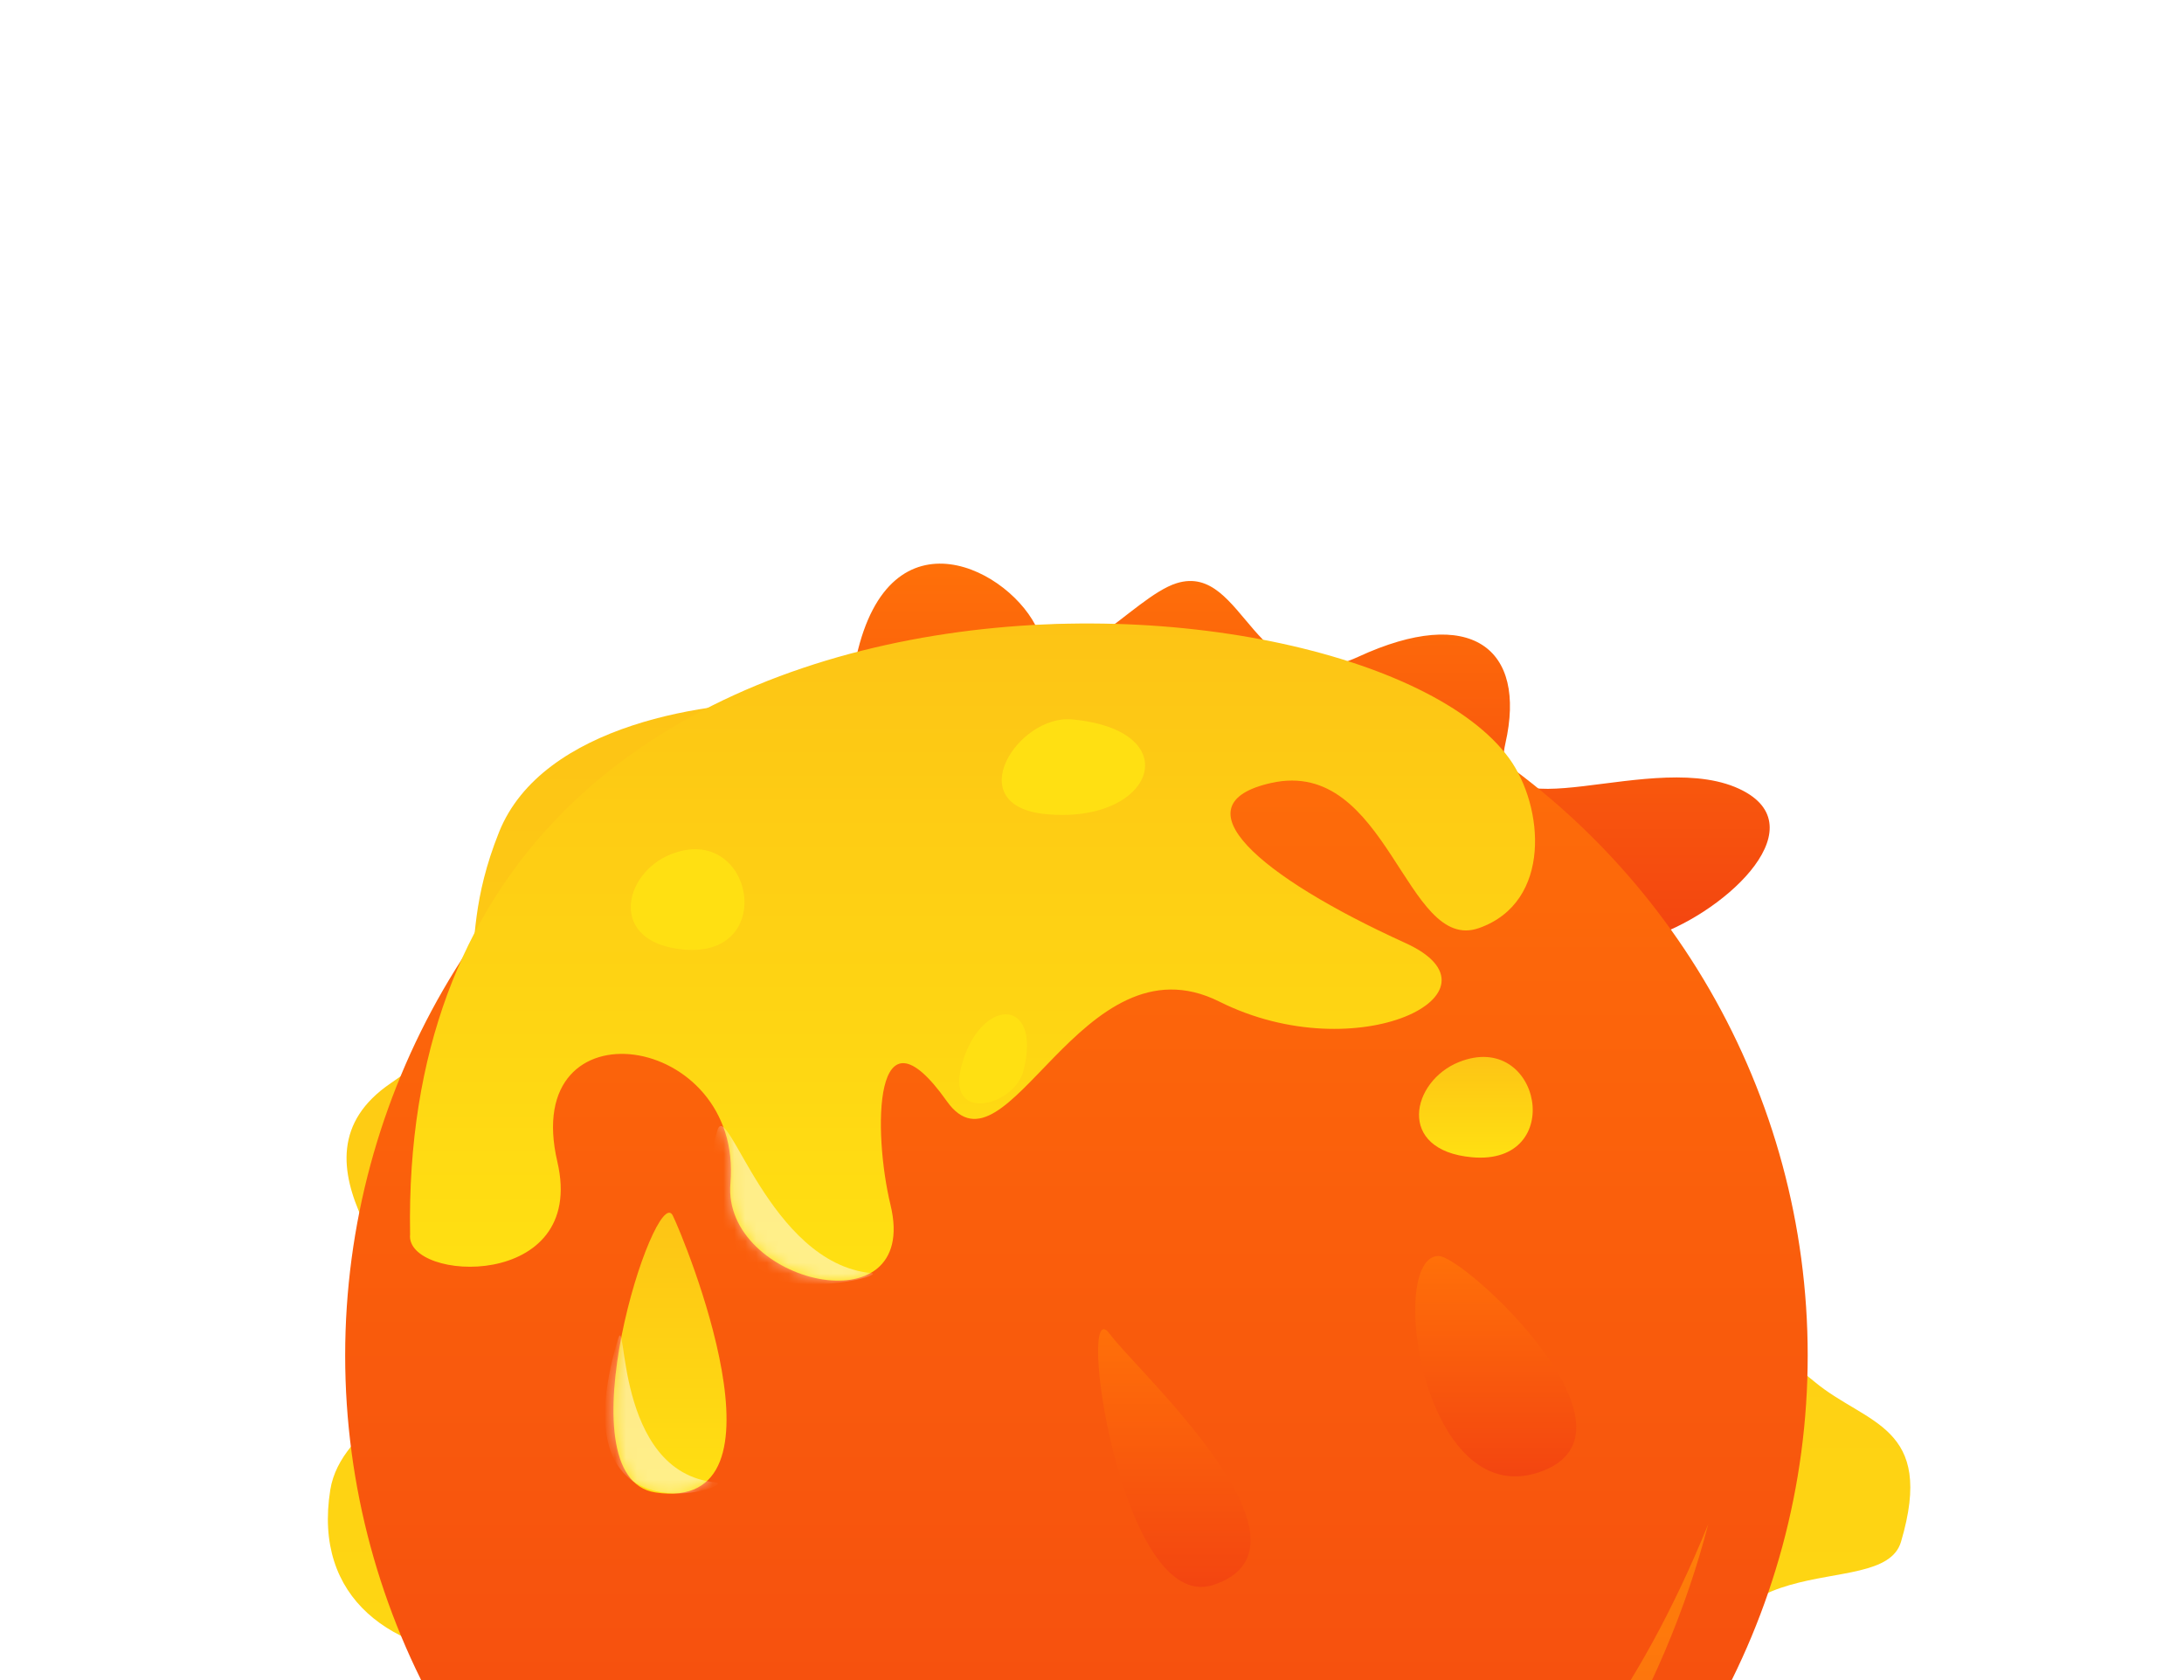 <svg width="195" height="150" viewBox="0 0 175 155" fill="none" xmlns="http://www.w3.org/2000/svg">
<g filter="url(#filter0_dddd_1550_9455)">
<path d="M147.599 28.969C154.386 32.562 145.47 40.547 138.816 42.543C113.665 36.688 63.843 25.216 65.759 16.593C68.864 2.621 80.131 8.609 82.526 14.198C84.885 19.702 91.18 11.095 95.301 9.807C101.689 7.811 102.396 21.057 112.069 16.593C122.448 11.803 127.638 15.795 125.642 24.578C123.607 33.532 139.538 24.702 147.599 28.969Z" fill="url(#paint0_linear_1550_9455)"/>
<path d="M32.792 32.772C36.785 22.791 52.354 20.529 60.339 20.795C68.323 20.387 142.413 73.688 154.156 83.473C158.947 87.465 165.334 87.465 162.14 98.244C160.366 104.232 142.5 97.046 144.175 115.81C145.851 134.573 135.725 126.784 128.207 127.787C116.23 129.383 120.621 143.356 107.846 146.151C102.222 147.381 95.071 129.383 79.102 145.352C63.94 160.515 57.145 152.538 57.145 142.158C57.145 131.779 49.479 130.613 41.176 129.383C30.397 127.787 41.176 109.359 32.792 109.023C22.811 108.624 15.626 103.434 17.222 93.454C18.201 87.334 26.804 85.07 26.006 79.481C25.298 74.529 12.298 63.061 22.812 55.927C33.99 48.342 27.863 45.093 32.792 32.772Z" fill="url(#paint1_linear_1550_9455)"/>
<path d="M102.433 65.089C148.743 71.476 133.173 47.257 119.599 34.349C160.72 53.112 149.823 70.483 146.347 71.476C143.553 72.275 137.02 51.976 138.762 71.476C140.759 93.833 134.77 98.623 127.185 101.817C119.6 105.011 135.968 119.782 112.813 118.584C103.818 118.119 101.244 133.356 92.453 133.356C82.472 133.356 80.091 126.87 74.488 127.766C64.507 129.363 62.373 124.299 57.321 114.193C52.531 104.612 28.977 112.197 28.977 97.426C28.976 87.413 40.554 91.038 68.1 108.604C95.646 126.17 70.894 73.073 84.468 71.476C98.041 69.879 44.546 57.104 102.433 65.089Z" fill="url(#paint2_linear_1550_9455)"/>
<circle cx="86.064" cy="81.057" r="67.468" fill="url(#paint3_linear_1550_9455)"/>
<mask id="mask0_1550_9455" style="mask-type:alpha" maskUnits="userSpaceOnUse" x="17" y="20" width="146" height="134">
<path d="M32.792 32.772C36.785 22.791 52.354 20.529 60.339 20.795C68.323 20.387 142.413 73.688 154.156 83.473C158.947 87.465 165.334 87.465 162.14 98.244C160.366 104.232 142.5 97.046 144.175 115.81C145.851 134.573 135.725 126.784 128.207 127.787C116.23 129.383 120.621 143.356 107.846 146.151C102.222 147.381 95.071 129.383 79.102 145.352C63.94 160.515 57.145 152.538 57.145 142.158C57.145 131.779 49.479 130.613 41.176 129.383C30.397 127.787 41.176 109.359 32.792 109.023C22.811 108.624 15.626 103.434 17.222 93.454C18.201 87.334 26.804 85.07 26.006 79.481C25.298 74.529 12.298 63.061 22.812 55.927C33.99 48.342 27.863 45.093 32.792 32.772Z" fill="url(#paint4_linear_1550_9455)"/>
</mask>
<g mask="url(#mask0_1550_9455)">
<path d="M56.558 143.41C56.008 140.248 63.243 154.269 72.093 150.921C74.28 150.094 60 163.217 56.558 143.41Z" fill="white" fill-opacity="0.5"/>
</g>
<path d="M40.953 120.979C64.773 139.077 118.801 159.544 144.351 96.627C136.633 126.569 105.148 173.357 40.953 120.979Z" fill="url(#paint5_linear_1550_9455)"/>
<path d="M89.134 79.061C85.94 74.67 90.092 105.091 98.715 102.216C109.494 98.623 91.529 82.355 89.134 79.061Z" fill="url(#paint6_linear_1550_9455)"/>
<path d="M119.474 71.876C114.683 71.876 117.939 95.43 128.717 91.837C139.496 88.244 121.869 71.876 119.474 71.876Z" fill="url(#paint7_linear_1550_9455)"/>
<path d="M48.821 68.142C47.224 64.948 38.374 92.352 47.224 93.692C60.398 95.688 49.819 70.138 48.821 68.142Z" fill="url(#paint8_linear_1550_9455)"/>
<mask id="mask1_1550_9455" style="mask-type:alpha" maskUnits="userSpaceOnUse" x="43" y="67" width="11" height="27">
<path d="M48.821 68.142C47.224 64.948 38.374 92.352 47.224 93.692C60.398 95.688 49.819 70.138 48.821 68.142Z" fill="url(#paint9_linear_1550_9455)"/>
</mask>
<g mask="url(#mask1_1550_9455)">
<path d="M43.741 79.616C44.651 76.538 43.348 91.836 52.765 92.761C55.092 92.989 38.041 98.895 43.741 79.616Z" fill="white" fill-opacity="0.5"/>
</g>
<path d="M121.353 53.983C116.962 55.74 115.525 62.127 122.551 62.766C131.334 63.564 128.938 50.949 121.353 53.983Z" fill="url(#paint10_linear_1550_9455)"/>
<path d="M38.172 63.179C40.967 75.156 24.111 74.271 24.586 69.879C23.388 2.012 112.015 6.753 125.988 25.965C129.182 30.356 129.993 39.226 123.206 41.622C116.42 44.017 114.823 25.836 104.044 28.232C95.261 30.183 102.846 36.831 116.42 43.003C126.399 47.54 112.028 54.796 99.253 48.408C86.478 42.021 79.688 65.476 74.102 57.59C67.315 48.009 67.274 60.385 68.912 67.171C71.707 78.749 53.35 74.402 54.141 65.175C55.339 51.203 34.671 48.172 38.172 63.179Z" fill="url(#paint11_linear_1550_9455)"/>
<mask id="mask2_1550_9455" style="mask-type:alpha" maskUnits="userSpaceOnUse" x="24" y="13" width="105" height="62">
<path d="M38.172 63.179C40.967 75.156 24.111 74.271 24.586 69.879C23.388 2.012 112.015 6.753 125.988 25.965C129.182 30.356 129.993 39.226 123.206 41.622C116.42 44.017 114.823 25.836 104.044 28.232C95.261 30.183 102.846 36.831 116.42 43.003C126.399 47.54 112.028 54.796 99.253 48.408C86.478 42.021 79.688 65.476 74.102 57.59C67.315 48.009 67.274 60.385 68.912 67.171C71.707 78.749 53.35 74.402 54.141 65.175C55.339 51.203 34.671 48.172 38.172 63.179Z" fill="url(#paint12_linear_1550_9455)"/>
</mask>
<g mask="url(#mask2_1550_9455)">
<path d="M52.931 60.298C53.841 57.22 57.703 72.528 67.12 73.452C69.447 73.681 47.231 79.577 52.931 60.298Z" fill="white" fill-opacity="0.5"/>
</g>
<path d="M48.628 34.821C44.237 36.577 42.8 42.965 49.826 43.603C58.609 44.402 56.214 31.787 48.628 34.821Z" fill="#FFE012"/>
<path d="M85.666 22.372C80.664 21.903 75.233 30.343 83.253 31.111C93.277 32.072 96.445 23.383 85.666 22.372Z" fill="#FFE012"/>
<path d="M81.177 54.785C80.359 58.017 74.125 59.653 75.428 54.467C77.057 47.984 82.942 47.819 81.177 54.785Z" fill="#FFE012"/>
</g>
<defs>
<filter id="filter0_dddd_1550_9455" x="-15" y="0" width="210" height="209.768" filterUnits="userSpaceOnUse" color-interpolation-filters="sRGB">
<feFlood flood-opacity="0" result="BackgroundImageFix"/>
<feColorMatrix in="SourceAlpha" type="matrix" values="0 0 0 0 0 0 0 0 0 0 0 0 0 0 0 0 0 0 127 0" result="hardAlpha"/>
<feOffset/>
<feGaussianBlur stdDeviation="0.5"/>
<feColorMatrix type="matrix" values="0 0 0 0 1 0 0 0 0 0.937 0 0 0 0 0.467 0 0 0 0.04 0"/>
<feBlend mode="normal" in2="BackgroundImageFix" result="effect1_dropShadow_1550_9455"/>
<feColorMatrix in="SourceAlpha" type="matrix" values="0 0 0 0 0 0 0 0 0 0 0 0 0 0 0 0 0 0 127 0" result="hardAlpha"/>
<feOffset dy="4"/>
<feGaussianBlur stdDeviation="4"/>
<feColorMatrix type="matrix" values="0 0 0 0 1 0 0 0 0 0.937 0 0 0 0 0.467 0 0 0 0.04 0"/>
<feBlend mode="normal" in2="effect1_dropShadow_1550_9455" result="effect2_dropShadow_1550_9455"/>
<feColorMatrix in="SourceAlpha" type="matrix" values="0 0 0 0 0 0 0 0 0 0 0 0 0 0 0 0 0 0 127 0" result="hardAlpha"/>
<feOffset dy="16"/>
<feGaussianBlur stdDeviation="12"/>
<feColorMatrix type="matrix" values="0 0 0 0 1 0 0 0 0 0.937 0 0 0 0 0.467 0 0 0 0.04 0"/>
<feBlend mode="normal" in2="effect2_dropShadow_1550_9455" result="effect3_dropShadow_1550_9455"/>
<feColorMatrix in="SourceAlpha" type="matrix" values="0 0 0 0 0 0 0 0 0 0 0 0 0 0 0 0 0 0 127 0" result="hardAlpha"/>
<feOffset dy="24"/>
<feGaussianBlur stdDeviation="16"/>
<feColorMatrix type="matrix" values="0 0 0 0 1 0 0 0 0 0.937 0 0 0 0 0.467 0 0 0 0.04 0"/>
<feBlend mode="normal" in2="effect3_dropShadow_1550_9455" result="effect4_dropShadow_1550_9455"/>
<feBlend mode="normal" in="SourceGraphic" in2="effect4_dropShadow_1550_9455" result="shape"/>
</filter>
<linearGradient id="paint0_linear_1550_9455" x1="107.866" y1="8" x2="107.866" y2="42.543" gradientUnits="userSpaceOnUse">
<stop stop-color="#FF7009"/>
<stop offset="1" stop-color="#F34510"/>
</linearGradient>
<linearGradient id="paint1_linear_1550_9455" x1="90" y1="20.775" x2="90" y2="153.768" gradientUnits="userSpaceOnUse">
<stop stop-color="#FDC415"/>
<stop offset="1" stop-color="#FFE012"/>
</linearGradient>
<linearGradient id="paint2_linear_1550_9455" x1="89.626" y1="34.349" x2="89.626" y2="133.356" gradientUnits="userSpaceOnUse">
<stop stop-color="#FF7F09"/>
<stop offset="1" stop-color="#F96115"/>
</linearGradient>
<linearGradient id="paint3_linear_1550_9455" x1="86.064" y1="13.589" x2="86.064" y2="148.526" gradientUnits="userSpaceOnUse">
<stop stop-color="#FF7009"/>
<stop offset="1" stop-color="#F34510"/>
</linearGradient>
<linearGradient id="paint4_linear_1550_9455" x1="90" y1="20.775" x2="90" y2="153.768" gradientUnits="userSpaceOnUse">
<stop stop-color="#FDC415"/>
<stop offset="1" stop-color="#FFE012"/>
</linearGradient>
<linearGradient id="paint5_linear_1550_9455" x1="92.652" y1="96.627" x2="92.652" y2="144.607" gradientUnits="userSpaceOnUse">
<stop stop-color="#FF7F09"/>
<stop offset="1" stop-color="#F96115"/>
</linearGradient>
<linearGradient id="paint6_linear_1550_9455" x1="95.095" y1="78.627" x2="95.095" y2="102.408" gradientUnits="userSpaceOnUse">
<stop stop-color="#FF7009"/>
<stop offset="1" stop-color="#F34510"/>
</linearGradient>
<linearGradient id="paint7_linear_1550_9455" x1="124.749" y1="71.876" x2="124.749" y2="92.21" gradientUnits="userSpaceOnUse">
<stop stop-color="#FF7009"/>
<stop offset="1" stop-color="#F34510"/>
</linearGradient>
<linearGradient id="paint8_linear_1550_9455" x1="48.674" y1="67.884" x2="48.674" y2="93.803" gradientUnits="userSpaceOnUse">
<stop stop-color="#FDC415"/>
<stop offset="1" stop-color="#FFE012"/>
</linearGradient>
<linearGradient id="paint9_linear_1550_9455" x1="48.674" y1="67.884" x2="48.674" y2="93.803" gradientUnits="userSpaceOnUse">
<stop stop-color="#FDC415"/>
<stop offset="1" stop-color="#FFE012"/>
</linearGradient>
<linearGradient id="paint10_linear_1550_9455" x1="122.916" y1="53.511" x2="122.916" y2="62.802" gradientUnits="userSpaceOnUse">
<stop stop-color="#FDC415"/>
<stop offset="1" stop-color="#FFE012"/>
</linearGradient>
<linearGradient id="paint11_linear_1550_9455" x1="76.476" y1="13.521" x2="76.476" y2="74.152" gradientUnits="userSpaceOnUse">
<stop stop-color="#FDC415"/>
<stop offset="1" stop-color="#FFE012"/>
</linearGradient>
<linearGradient id="paint12_linear_1550_9455" x1="76.476" y1="13.521" x2="76.476" y2="74.152" gradientUnits="userSpaceOnUse">
<stop stop-color="#FDC415"/>
<stop offset="1" stop-color="#FFE012"/>
</linearGradient>
</defs>
</svg>
